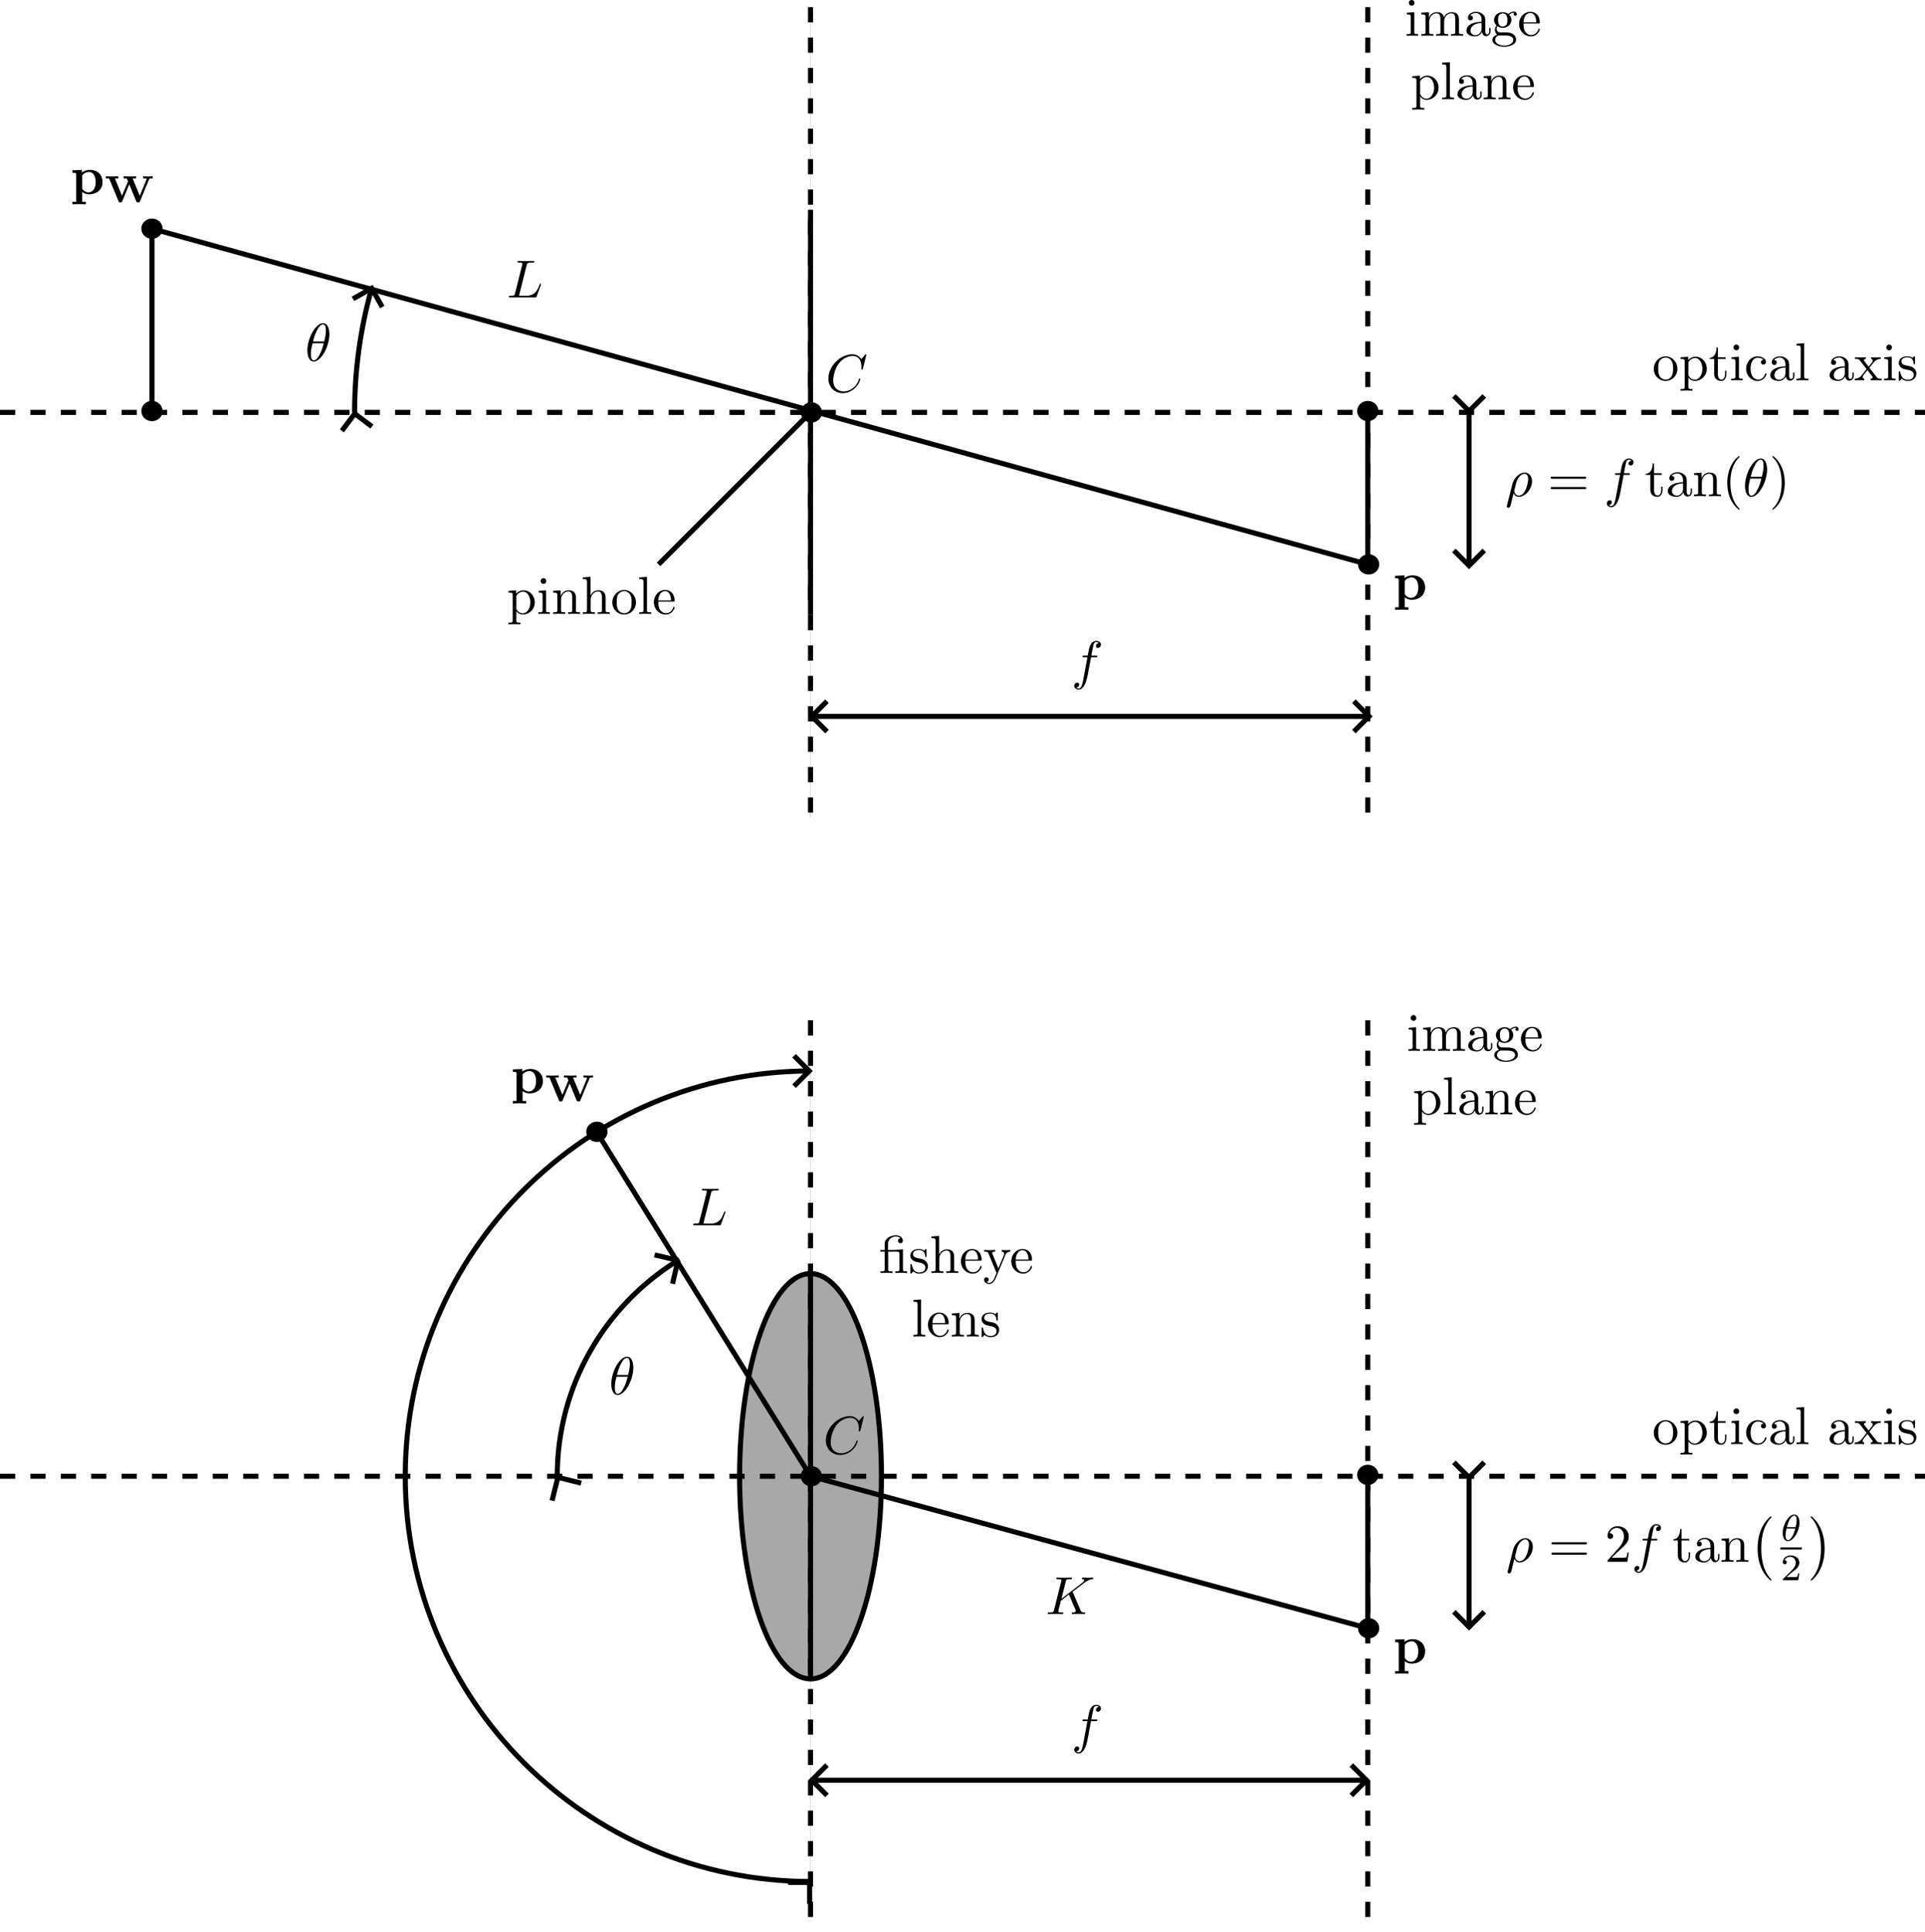 <svg xmlns="http://www.w3.org/2000/svg" xmlns:ns11="http://www.iki.fi/pav/software/textext/" width="718.11" height="720.77" viewBox="0 0 190 190.704"><defs><marker id="g" markerHeight="1" markerWidth="1" orient="auto-start-reverse" preserveAspectRatio="xMidYMid" refX=".5" refY="0" style="overflow:visible" viewBox="0 0 1 1"><path d="M3-3 0 0l3 3" style="fill:none;stroke:context-stroke;stroke-width:1;stroke-linecap:butt" transform="rotate(180 .125 0)"/></marker><marker id="f" markerHeight="1" markerWidth="1" orient="auto-start-reverse" preserveAspectRatio="xMidYMid" refX=".5" refY="0" style="overflow:visible" viewBox="0 0 1 1"><path d="M3-3 0 0l3 3" style="fill:none;stroke:context-stroke;stroke-width:1;stroke-linecap:butt" transform="rotate(180 .125 0)"/></marker><marker id="c" markerHeight="1" markerWidth="1" orient="auto-start-reverse" preserveAspectRatio="xMidYMid" refX=".5" refY="0" style="overflow:visible" viewBox="0 0 1 1"><path d="M3-3 0 0l3 3" style="fill:none;stroke:context-stroke;stroke-width:1;stroke-linecap:butt" transform="rotate(180 .125 0)"/></marker><marker id="h" markerHeight="1" markerWidth="1" orient="auto-start-reverse" preserveAspectRatio="xMidYMid" refX="0" refY="0" style="overflow:visible" viewBox="0 0 1 1"><path d="M3-3 0 0l3 3" style="fill:none;stroke:context-stroke;stroke-width:1;stroke-linecap:butt" transform="rotate(180 .125 0)"/></marker><marker id="b" markerHeight="1" markerWidth="1" orient="auto-start-reverse" preserveAspectRatio="xMidYMid" refX=".5" refY="0" style="overflow:visible" viewBox="0 0 1 1"><path d="M3-3 0 0l3 3" style="fill:none;stroke:context-stroke;stroke-width:1;stroke-linecap:butt" transform="rotate(180 .125 0)"/></marker><marker id="a" markerHeight="1" markerWidth="1" orient="auto-start-reverse" preserveAspectRatio="xMidYMid" refX="0" refY="0" style="overflow:visible" viewBox="0 0 1 1"><path d="M3-3 0 0l3 3" style="fill:none;stroke:context-stroke;stroke-width:1;stroke-linecap:butt" transform="rotate(180 .125 0)"/></marker><marker id="d" markerHeight="1" markerWidth="1" orient="auto-start-reverse" preserveAspectRatio="xMidYMid" refX="0" refY="0" style="overflow:visible" viewBox="0 0 1 1"><path d="M3-3 0 0l3 3" style="fill:none;stroke:context-stroke;stroke-width:1;stroke-linecap:butt" transform="rotate(180 .125 0)"/></marker><marker id="e" markerHeight="1" markerWidth="1" orient="auto-start-reverse" preserveAspectRatio="xMidYMid" refX="0" refY="0" style="overflow:visible" viewBox="0 0 1 1"><path d="M3-3 0 0l3 3" style="fill:none;stroke:context-stroke;stroke-width:1;stroke-linecap:butt" transform="rotate(180 .125 0)"/></marker></defs><path d="M72 97c14 13 28 26 39.167 28.333 11.166 2.333 19.5-6 26.333-5.333s12.167 10.333 17.5 20" style="fill:none;stroke-width:1;stroke-dasharray:none" transform="translate(-30 -29.296)"/><ellipse cx="80.084" cy="145.704" rx=".916" ry=".865" style="fill:#000;stroke:#000;stroke-width:.271;stroke-dasharray:none;stroke-dashoffset:0;stroke-opacity:1"/><ellipse cx="15" cy="22.569" rx=".916" ry=".865" style="fill:#000;stroke:#000;stroke-width:.271;stroke-dasharray:none;stroke-dashoffset:0;stroke-opacity:1"/><ellipse cx="135" cy="145.569" rx=".916" ry=".865" style="fill:#000;stroke:#000;stroke-width:.271;stroke-dasharray:none;stroke-dashoffset:0;stroke-opacity:1"/><ellipse cx="135.084" cy="160.704" rx=".916" ry=".865" style="fill:#000;stroke:#000;stroke-width:.271;stroke-dasharray:none;stroke-dashoffset:0;stroke-opacity:1"/><ellipse cx="58.916" cy="111.704" rx=".916" ry=".865" style="fill:#000;stroke:#000;stroke-width:.271;stroke-dasharray:none;stroke-dashoffset:0;stroke-opacity:1"/><path d="M135 145.704v15" style="fill:#000;stroke:#000;stroke-width:.5;stroke-dasharray:none;stroke-dashoffset:0;stroke-opacity:1"/><path d="M80 105.704v80" style="fill:none;stroke:#000;stroke-width:.01"/><path d="M80 125.704v40" style="fill:#000;stroke:#000;stroke-width:.5;stroke-dasharray:none;stroke-dashoffset:0"/><path ns11:alignment="middle center" ns11:inkscapeversion="1.4" ns11:jacobian_sqrt=".529" ns11:pdfconverter="inkscape" ns11:preamble="/Users/laci/Library/Application Support/org.inkscape.Inkscape/config/inkscape/extensions/textext/default_packages.tex" ns11:scale="1.5" ns11:texconverter="pdflatex" ns11:text="$\\theta$" ns11:version="1.11.0" d="M62.513 134.984c0-.347-.091-1.083-.629-1.083-.736 0-1.546 1.488-1.546 2.696 0 .496.149 1.083.628 1.083.745 0 1.547-1.513 1.547-2.696m-1.62.72c.09-.331.198-.753.412-1.133.141-.256.331-.554.571-.554.256 0 .29.339.29.637 0 .264-.042.529-.166 1.05zm1.057.173c-.057.24-.165.687-.372 1.067-.182.364-.38.62-.612.62-.173 0-.28-.157-.28-.645 0-.223.032-.53.165-1.042zm0 0"/><path d="M145 145.704v15" style="fill:none;stroke:#000;stroke-width:.5;stroke-dasharray:none;marker-start:url(#a);marker-end:url(#b)"/><path d="M80 175.704h55" style="fill:none;stroke:#000;stroke-width:.5;stroke-dasharray:none;marker-start:url(#c);marker-end:url(#b)"/><path ns11:alignment="middle center" ns11:inkscapeversion="1.4" ns11:jacobian_sqrt=".529" ns11:pdfconverter="inkscape" ns11:preamble="/Users/laci/Library/Application Support/org.inkscape.Inkscape/config/inkscape/extensions/textext/default_packages.tex" ns11:scale="1.5" ns11:texconverter="pdflatex" ns11:text="$f$" ns11:version="1.11.0" d="M107.686 169.869h.455c.108 0 .157 0 .157-.107 0-.058-.05-.058-.14-.058h-.439l.108-.604c.025-.107.1-.48.132-.546.041-.099.132-.182.248-.182.017 0 .157 0 .257.1a.295.295 0 0 0-.29.28c0 .125.1.191.199.191.14 0 .289-.124.289-.322 0-.24-.24-.364-.455-.364-.182 0-.512.099-.67.62-.033.107-.05.165-.173.827H107c-.107 0-.165 0-.165.099 0 .066.05.066.148.066h.348l-.389 2.084c-.1.512-.19.992-.463.992-.025 0-.149 0-.256-.1.248-.016.297-.206.297-.28 0-.125-.099-.19-.198-.19-.14 0-.29.123-.29.322 0 .231.232.364.447.364.29 0 .504-.315.595-.513.174-.33.29-.967.298-1.009zm0 0"/><g ns11:alignment="middle center" ns11:inkscapeversion="1.4" ns11:jacobian_sqrt=".529" ns11:pdfconverter="inkscape" ns11:preamble="/Users/laci/Library/Application Support/org.inkscape.Inkscape/config/inkscape/extensions/textext/default_packages.tex" ns11:scale="1.5" ns11:texconverter="pdflatex" ns11:text="$\\text{\\shortstack{image\\\\plane}}$" ns11:version="1.11.0"><path d="m139.774 101.389-.736.057v.166c.339 0 .388.033.388.29v1.421c0 .232-.057.232-.413.232v.165c.165-.008.455-.016.579-.016.19 0 .372.008.554.016v-.165c-.356 0-.372-.025-.372-.232zm.016-.918a.27.27 0 0 0-.273-.281.284.284 0 0 0-.28.28c0 .141.115.282.28.282a.27.27 0 0 0 .273-.281M140.883 101.91v1.413c0 .232-.058.232-.414.232v.165c.19-.008.455-.016.604-.016.132 0 .405.008.587.016v-.165c-.355 0-.413 0-.413-.232v-.975c0-.546.38-.844.71-.844.34 0 .398.281.398.587v1.232c0 .232-.058.232-.414.232v.165c.182-.008.455-.016.596-.016.132 0 .413.008.587.016v-.165c-.348 0-.406 0-.406-.232v-.975c0-.546.373-.844.712-.844.33 0 .388.281.388.587v1.232c0 .232-.058.232-.413.232v.165c.182-.008.454-.016.595-.016s.413.008.595.016v-.165c-.273 0-.405 0-.413-.157v-1.009c0-.455 0-.612-.165-.802-.075-.09-.248-.198-.554-.198a.82.82 0 0 0-.761.52c-.075-.463-.463-.52-.703-.52-.389 0-.637.223-.785.554v-.554l-.745.057v.166c.373 0 .414.033.414.297M146.45 103.323c.024.207.165.43.413.43.116 0 .438-.074.438-.504v-.298h-.132v.298c0 .306-.132.339-.19.339-.174 0-.199-.24-.199-.265v-1.05c0-.223 0-.43-.19-.628a1 1 0 0 0-.72-.29c-.437 0-.801.249-.801.596 0 .157.107.248.248.248a.23.23 0 0 0 .24-.24c0-.066-.025-.24-.273-.24.149-.19.405-.248.57-.248.265 0 .563.207.563.678v.19c-.273.017-.637.034-.968.19-.397.183-.529.455-.529.687 0 .43.513.562.843.562a.73.73 0 0 0 .687-.455m-.033-.868v.53c0 .495-.38.677-.62.677-.257 0-.472-.182-.472-.446 0-.29.223-.728 1.092-.76M148.507 102.81c-.463 0-.463-.528-.463-.644 0-.14.008-.314.083-.447a.47.47 0 0 1 .38-.206c.455 0 .455.52.455.645 0 .14 0 .314-.083.446a.47.47 0 0 1-.372.207m-.612.207c0-.016 0-.14.083-.248.207.15.43.166.53.166.487 0 .85-.364.85-.77a.7.7 0 0 0-.214-.512.68.68 0 0 1 .471-.207.14.14 0 0 1 .058.009c-.058.016-.091.074-.091.14 0 .091.074.15.157.15.05 0 .149-.034.149-.158 0-.09-.058-.256-.265-.256a.82.82 0 0 0-.562.248.87.87 0 0 0-.554-.19c-.496 0-.86.363-.86.769 0 .231.116.43.248.545a.72.72 0 0 0-.165.438c0 .166.074.364.24.472-.323.082-.488.314-.488.52 0 .381.52.67 1.166.67.62 0 1.166-.264 1.166-.678a.67.67 0 0 0-.34-.603c-.28-.14-.587-.14-.909-.14-.132 0-.356 0-.397-.009-.165-.025-.273-.182-.273-.356m.761 1.67c-.537 0-.901-.272-.901-.553 0-.24.198-.439.43-.447h.314c.455 0 1.042 0 1.042.447 0 .289-.372.554-.885.554M150.556 102.389c.033-.785.48-.918.661-.918.538 0 .596.711.596.918zm0 .116h1.472c.115 0 .132 0 .132-.116 0-.52-.29-1.033-.943-1.033-.612 0-1.1.545-1.1 1.207 0 .702.555 1.215 1.158 1.215.645 0 .885-.587.885-.686 0-.05-.041-.066-.075-.066-.04 0-.057.033-.066.074-.182.546-.661.546-.71.546-.265 0-.472-.157-.596-.356-.157-.248-.157-.595-.157-.785M140.335 108.003v-.347l-.761.058v.165c.372 0 .413.033.413.265v2.464c0 .24-.057.24-.413.24v.165c.182-.008.455-.017.587-.017.149 0 .413.009.595.017v-.165c-.347 0-.405 0-.405-.24v-.935c.025.091.248.373.645.373a1.19 1.19 0 0 0 1.174-1.2c0-.67-.504-1.19-1.1-1.19a.93.93 0 0 0-.735.347m.016 1.381v-1.174a.77.77 0 0 1 .678-.422c.389 0 .703.463.703 1.059 0 .636-.364 1.083-.752 1.083-.215 0-.414-.108-.554-.323-.075-.107-.075-.115-.075-.223M143.288 106.325l-.76.058v.165c.372 0 .413.033.413.298v2.745c0 .231-.058.231-.413.231v.166c.173-.009.454-.017.587-.017s.388.008.587.017v-.166c-.356 0-.414 0-.414-.231zM145.572 109.59c.025.208.165.43.413.43.116 0 .438-.074.438-.504v-.297h-.132v.297c0 .306-.132.34-.19.34-.174 0-.199-.24-.199-.265v-1.05c0-.223 0-.43-.19-.629a1 1 0 0 0-.72-.289c-.437 0-.801.248-.801.595 0 .157.107.248.248.248a.23.23 0 0 0 .24-.24c0-.066-.025-.24-.273-.24.149-.19.405-.247.57-.247.265 0 .563.206.563.678v.19c-.273.016-.637.033-.968.19-.397.182-.529.455-.529.686 0 .43.513.563.843.563a.73.73 0 0 0 .687-.455m-.033-.867v.529c0 .496-.38.678-.62.678-.257 0-.472-.182-.472-.447 0-.29.223-.727 1.092-.76M147.033 108.177v1.414c0 .231-.057.231-.413.231v.166c.19-.009.455-.017.604-.017.132 0 .405.008.587.017v-.166c-.356 0-.414 0-.414-.231v-.976c0-.546.38-.843.711-.843.34 0 .397.28.397.587v1.232c0 .231-.058.231-.413.231v.166c.182-.009.454-.017.595-.017.132 0 .413.008.587.017v-.166c-.273 0-.405 0-.405-.157v-1.008c0-.455 0-.612-.165-.803-.075-.09-.248-.198-.554-.198-.389 0-.637.223-.786.554v-.554l-.744.058v.165c.372 0 .413.033.413.298M149.97 108.657c.034-.786.48-.918.662-.918.538 0 .595.71.595.918zm0 .115h1.472c.116 0 .133 0 .133-.115 0-.521-.29-1.034-.943-1.034-.612 0-1.1.546-1.1 1.207 0 .703.554 1.216 1.158 1.216.645 0 .885-.587.885-.687 0-.05-.042-.066-.075-.066-.041 0-.058.033-.066.075-.182.545-.661.545-.711.545-.265 0-.471-.157-.595-.355-.157-.248-.157-.596-.157-.786m0 0"/></g><ellipse cx="80.084" cy="40.704" rx=".916" ry=".865" style="fill:#000;stroke:#000;stroke-width:.271;stroke-dasharray:none;stroke-dashoffset:0;stroke-opacity:1"/><ellipse cx="15" cy="40.569" rx=".916" ry=".865" style="fill:#000;stroke:#000;stroke-width:.271;stroke-dasharray:none;stroke-dashoffset:0;stroke-opacity:1"/><ellipse cx="135" cy="40.569" rx=".916" ry=".865" style="fill:#000;stroke:#000;stroke-width:.271;stroke-dasharray:none;stroke-dashoffset:0;stroke-opacity:1"/><ellipse cx="135.084" cy="55.704" rx=".916" ry=".865" style="fill:#000;stroke:#000;stroke-width:.271;stroke-dasharray:none;stroke-dashoffset:0;stroke-opacity:1"/><path d="M135 40.704v15" style="fill:#000;stroke:#000;stroke-width:.5;stroke-dasharray:none;stroke-dashoffset:0;stroke-opacity:1"/><path d="M80 .704v80" style="fill:none;stroke:#000;stroke-width:.01"/><path d="M80 20.704v40" style="fill:#000;stroke:#000;stroke-width:.5;stroke-dasharray:none;stroke-dashoffset:0"/><path d="M35 40.704c0-4.203.576-8.271 1.654-12.13" style="fill:none;stroke:#000;stroke-width:.5;stroke-dasharray:none;marker-start:url(#c);marker-end:url(#d)"/><path ns11:alignment="middle center" ns11:inkscapeversion="1.4" ns11:jacobian_sqrt=".529" ns11:pdfconverter="inkscape" ns11:preamble="/Users/laci/Library/Application Support/org.inkscape.Inkscape/config/inkscape/extensions/textext/default_packages.tex" ns11:scale="1.5" ns11:texconverter="pdflatex" ns11:text="$\\theta$" ns11:version="1.11.0" d="M32.513 32.984c0-.347-.091-1.083-.629-1.083-.736 0-1.546 1.489-1.546 2.696 0 .496.149 1.083.628 1.083.745 0 1.547-1.513 1.547-2.696m-1.62.72c.09-.331.197-.753.412-1.133.141-.256.331-.554.571-.554.256 0 .29.339.29.637 0 .264-.042.529-.166 1.05zm1.057.173c-.057.24-.165.687-.372 1.067-.182.364-.38.62-.612.62-.173 0-.28-.157-.28-.645 0-.223.032-.529.165-1.042zm0 0"/><path d="M145 40.704v15" style="fill:none;stroke:#000;stroke-width:.5;stroke-dasharray:none;marker-start:url(#c);marker-end:url(#e)"/><path d="M80 70.704h55" style="fill:none;stroke:#000;stroke-width:.5;stroke-dasharray:none;marker-start:url(#c);marker-end:url(#e)"/><path ns11:alignment="middle center" ns11:inkscapeversion="1.4" ns11:jacobian_sqrt=".529" ns11:pdfconverter="inkscape" ns11:preamble="/Users/laci/Library/Application Support/org.inkscape.Inkscape/config/inkscape/extensions/textext/default_packages.tex" ns11:scale="1.5" ns11:texconverter="pdflatex" ns11:text="$f$" ns11:version="1.11.0" d="M107.686 64.87h.455c.108 0 .157 0 .157-.108 0-.058-.05-.058-.14-.058h-.439l.108-.604c.025-.107.1-.48.132-.546.041-.099.132-.181.248-.181.017 0 .157 0 .256.099a.295.295 0 0 0-.289.28c0 .125.1.191.199.191.14 0 .289-.124.289-.322 0-.24-.24-.364-.455-.364-.182 0-.512.099-.67.62-.033.107-.05.165-.173.827H107c-.107 0-.165 0-.165.099 0 .066.05.066.148.066h.348l-.389 2.084c-.1.512-.19.992-.463.992-.025 0-.149 0-.256-.1.248-.016.297-.206.297-.28 0-.125-.099-.19-.198-.19-.14 0-.29.123-.29.322 0 .231.232.364.447.364.29 0 .504-.315.595-.513.174-.33.29-.967.298-1.009zm0 0"/><path d="m65 55.704 15-15" style="fill:none;stroke:#000;stroke-width:.5;stroke-dasharray:none"/><g ns11:alignment="middle center" ns11:inkscapeversion="1.4" ns11:jacobian_sqrt=".529" ns11:pdfconverter="inkscape" ns11:preamble="/Users/laci/Library/Application Support/org.inkscape.Inkscape/config/inkscape/extensions/textext/default_packages.tex" ns11:scale="1.5" ns11:texconverter="pdflatex" ns11:text="$\\text{pinhole}$" ns11:version="1.11.0"><path d="M50.947 58.613v-.348l-.76.058v.166c.371 0 .413.033.413.264v2.464c0 .24-.058.24-.414.24v.165c.182-.008.455-.016.587-.016.15 0 .414.008.596.016v-.165c-.348 0-.406 0-.406-.24v-.934c.025.09.248.372.645.372a1.19 1.19 0 0 0 1.174-1.199c0-.67-.504-1.19-1.1-1.19a.93.93 0 0 0-.735.347m.016 1.38V58.82a.77.77 0 0 1 .678-.421c.389 0 .703.463.703 1.058 0 .637-.364 1.083-.752 1.083-.215 0-.414-.107-.554-.322-.075-.108-.075-.116-.075-.223M53.9 58.265l-.735.058v.166c.339 0 .388.033.388.29V60.2c0 .232-.057.232-.413.232v.165c.165-.008.455-.016.579-.016q.283.002.554.016v-.165c-.356 0-.372-.025-.372-.232zm.017-.917a.27.27 0 0 0-.273-.281.284.284 0 0 0-.28.28c0 .141.115.282.28.282a.27.27 0 0 0 .273-.281M55.01 58.786V60.2c0 .232-.058.232-.414.232v.165c.19-.008.455-.016.604-.016.132 0 .405.008.587.016v-.165c-.355 0-.413 0-.413-.232v-.975c0-.546.38-.844.71-.844.34 0 .398.281.398.587V60.2c0 .232-.058.232-.414.232v.165c.182-.008.455-.016.595-.016.133 0 .414.008.588.016v-.165c-.273 0-.406 0-.406-.157v-1.01c0-.454 0-.61-.165-.801-.074-.091-.248-.199-.554-.199-.389 0-.637.224-.785.554v-.554l-.745.058v.166c.373 0 .414.033.414.297M57.939 60.2c0 .232-.058.232-.414.232v.165c.19-.008.455-.016.604-.016.132 0 .405.008.587.016v-.165c-.356 0-.413 0-.413-.232v-.975c0-.546.38-.844.71-.844.34 0 .398.281.398.587V60.2c0 .232-.058.232-.414.232v.165c.182-.008.455-.016.595-.016.133 0 .414.008.587.016v-.165c-.272 0-.405 0-.405-.157v-1.01c0-.454 0-.61-.165-.801-.074-.091-.248-.199-.554-.199-.446 0-.678.315-.769.521v-1.852l-.76.058v.166c.371 0 .413.033.413.297zM62.77 59.464c0-.67-.521-1.232-1.158-1.232-.662 0-1.174.58-1.174 1.232 0 .687.545 1.191 1.166 1.191.636 0 1.165-.52 1.165-1.19m-1.158 1.059a.68.68 0 0 1-.604-.356c-.132-.231-.132-.554-.132-.744 0-.207 0-.488.124-.72a.71.71 0 0 1 .604-.355.69.69 0 0 1 .595.347c.14.224.14.53.14.728 0 .19 0 .48-.115.711a.69.69 0 0 1-.612.389M63.86 56.934l-.761.058v.166c.372 0 .413.033.413.297V60.2c0 .232-.058.232-.413.232v.165c.174-.008.455-.016.587-.016s.389.008.587.016v-.165c-.356 0-.413 0-.413-.232zM64.977 59.266c.033-.786.48-.918.661-.918.537 0 .595.711.595.918zm0 .116h1.471c.116 0 .133 0 .133-.116 0-.521-.29-1.034-.943-1.034-.612 0-1.1.546-1.1 1.208 0 .702.554 1.215 1.158 1.215.645 0 .885-.587.885-.686 0-.05-.042-.066-.075-.066-.041 0-.058.033-.066.074-.182.546-.661.546-.711.546-.265 0-.471-.157-.595-.356-.157-.248-.157-.595-.157-.785m0 0"/></g><g ns11:alignment="middle center" ns11:inkscapeversion="1.4" ns11:jacobian_sqrt=".529" ns11:pdfconverter="inkscape" ns11:preamble="/Users/laci/Library/Application Support/org.inkscape.Inkscape/config/inkscape/extensions/textext/default_packages.tex" ns11:scale="1.5" ns11:texconverter="pdflatex" ns11:text="$\\text{\\shortstack{image\\\\plane}}$" ns11:version="1.11.0"><path d="m139.592 1.199-.736.058v.165c.339 0 .389.033.389.29v1.422c0 .231-.058.231-.414.231v.166c.165-.009.455-.017.579-.017q.283.002.554.017v-.166c-.356 0-.372-.025-.372-.231zm.016-.918a.27.27 0 0 0-.273-.281.284.284 0 0 0-.28.281c0 .14.115.281.28.281a.27.27 0 0 0 .273-.28M140.701 1.72v1.414c0 .231-.058.231-.413.231v.166c.19-.009.454-.017.603-.017.132 0 .405.008.587.017v-.166c-.355 0-.413 0-.413-.231v-.976c0-.546.38-.843.71-.843.34 0 .398.28.398.587v1.232c0 .231-.058.231-.414.231v.166c.182-.009.455-.017.596-.017.132 0 .413.008.587.017v-.166c-.348 0-.405 0-.405-.231v-.976c0-.546.372-.843.71-.843.331 0 .39.28.39.587v1.232c0 .231-.059.231-.414.231v.166c.182-.009.455-.017.595-.017s.414.008.595.017v-.166c-.272 0-.405 0-.413-.157V2.2c0-.454 0-.611-.165-.802-.075-.09-.248-.198-.554-.198a.82.82 0 0 0-.761.52c-.074-.462-.463-.52-.703-.52-.388 0-.636.223-.785.554v-.554l-.744.058v.165c.372 0 .413.033.413.298M146.268 3.134c.024.206.165.43.413.43.116 0 .438-.075.438-.505v-.297h-.132v.297c0 .306-.132.34-.19.34-.174 0-.199-.24-.199-.265v-1.05c0-.224 0-.43-.19-.629a1 1 0 0 0-.72-.29c-.437 0-.801.249-.801.596 0 .157.107.248.248.248a.23.23 0 0 0 .24-.24c0-.066-.025-.24-.273-.24.149-.19.405-.247.57-.247.265 0 .563.206.563.678v.19c-.273.016-.637.033-.968.19-.397.182-.529.455-.529.686 0 .43.513.562.843.562a.73.73 0 0 0 .687-.454m-.033-.869v.53c0 .496-.38.678-.62.678-.257 0-.472-.182-.472-.447 0-.29.223-.727 1.092-.76M148.325 2.621c-.463 0-.463-.53-.463-.645 0-.14.008-.314.083-.446a.47.47 0 0 1 .38-.207c.455 0 .455.52.455.645 0 .14 0 .314-.083.446a.47.47 0 0 1-.372.207m-.612.207c0-.017 0-.14.083-.248.207.149.43.165.53.165.487 0 .85-.364.85-.769a.7.7 0 0 0-.214-.513.68.68 0 0 1 .471-.206.14.14 0 0 1 .058.008c-.058.017-.09.074-.09.14 0 .092.074.15.156.15.05 0 .149-.034.149-.158 0-.09-.058-.256-.265-.256a.82.82 0 0 0-.562.248.87.87 0 0 0-.554-.19c-.496 0-.86.364-.86.769 0 .231.116.43.248.546a.72.72 0 0 0-.165.438c0 .165.074.364.24.471-.323.083-.488.314-.488.52 0 .381.52.67 1.166.67.62 0 1.166-.264 1.166-.677a.67.67 0 0 0-.34-.604c-.28-.14-.586-.14-.909-.14-.132 0-.355 0-.397-.009-.165-.025-.273-.182-.273-.355m.761 1.67c-.537 0-.901-.273-.901-.554 0-.24.198-.438.43-.447h.314c.455 0 1.042 0 1.042.447 0 .29-.372.554-.885.554M150.374 2.2c.033-.786.48-.918.661-.918.538 0 .596.71.596.917zm0 .115h1.472c.115 0 .132 0 .132-.116 0-.52-.29-1.033-.943-1.033-.611 0-1.1.546-1.1 1.207 0 .703.555 1.215 1.158 1.215.645 0 .885-.587.885-.686 0-.05-.041-.066-.074-.066-.042 0-.058.033-.067.074-.181.546-.661.546-.71.546-.265 0-.472-.157-.596-.355-.157-.248-.157-.596-.157-.786M140.153 7.814v-.348l-.76.058v.166c.371 0 .413.033.413.264v2.464c0 .24-.058.24-.414.24v.165c.182-.008.455-.016.587-.016.149 0 .414.008.595.016v-.165c-.347 0-.405 0-.405-.24v-.934c.025.09.248.372.645.372a1.19 1.19 0 0 0 1.174-1.199c0-.67-.504-1.19-1.1-1.19a.93.93 0 0 0-.735.347m.016 1.38V8.02a.77.77 0 0 1 .678-.421c.389 0 .703.463.703 1.058 0 .637-.364 1.083-.752 1.083-.215 0-.414-.107-.554-.322-.075-.108-.075-.116-.075-.224M143.107 6.135l-.761.058v.165c.372 0 .413.033.413.298v2.745c0 .232-.058.232-.413.232v.165c.173-.008.455-.017.587-.017s.388.009.587.017v-.165c-.356 0-.413 0-.413-.232zM145.39 9.401c.025.207.165.43.413.43.116 0 .438-.074.438-.504v-.298h-.132v.298c0 .306-.132.339-.19.339-.174 0-.198-.24-.198-.265v-1.05c0-.223 0-.43-.19-.628a1 1 0 0 0-.72-.29c-.438 0-.802.248-.802.596 0 .157.107.248.248.248a.23.23 0 0 0 .24-.24c0-.066-.025-.24-.273-.24.149-.19.405-.248.57-.248.265 0 .563.207.563.678v.19c-.273.017-.637.033-.968.19-.397.182-.529.455-.529.687 0 .43.513.562.844.562a.73.73 0 0 0 .686-.455m-.033-.868v.53c0 .495-.38.677-.62.677-.257 0-.472-.182-.472-.446 0-.29.224-.728 1.092-.761M146.851 7.987v1.414c0 .232-.057.232-.413.232v.165c.19-.008.455-.017.604-.017.132 0 .405.009.587.017v-.165c-.356 0-.414 0-.414-.232v-.976c0-.545.38-.843.711-.843.34 0 .397.281.397.587v1.232c0 .232-.058.232-.413.232v.165c.182-.008.455-.017.595-.017.132 0 .414.009.587.017v-.165c-.273 0-.405 0-.405-.157v-1.01c0-.454 0-.611-.165-.801-.075-.091-.248-.199-.554-.199-.389 0-.637.224-.786.554v-.554l-.744.058v.166c.372 0 .413.033.413.297M149.789 8.467c.033-.786.48-.918.661-.918.538 0 .595.711.595.918zm0 .116h1.471c.116 0 .133 0 .133-.116 0-.521-.29-1.034-.943-1.034-.612 0-1.1.546-1.1 1.207 0 .703.554 1.216 1.158 1.216.645 0 .885-.587.885-.686 0-.05-.042-.067-.075-.067-.041 0-.058.034-.066.075-.182.546-.661.546-.71.546-.265 0-.472-.158-.596-.356-.157-.248-.157-.595-.157-.785m0 0"/></g><path d="m80 145.704 55 15" style="fill:none;stroke:#000;stroke-width:.5;stroke-dasharray:none"/><ellipse cx="80" cy="145.704" rx="7" ry="20" style="fill:#000;fill-opacity:.34;stroke:#000;stroke-width:.5;stroke-dasharray:none"/><path d="M80 100.704v90M135 100.704v90" style="fill:none;stroke:#000;stroke-width:.5;stroke-dasharray:1.5,1.5;stroke-dashoffset:0"/><path d="M80 185.704c-22.091 0-40-17.909-40-40s17.909-40 40-40" style="fill:none;stroke:#000;stroke-width:.5;stroke-dasharray:none;marker-start:url(#f);marker-end:url(#g)"/><path d="m80 145.704-21.105-33.986" style="fill:none;stroke:#000;stroke-width:.5;stroke-dasharray:none;stroke-dashoffset:0"/><path d="M55 145.704c0-8.966 4.72-16.829 11.81-21.241" style="fill:none;fill-opacity:.34;stroke:#000;stroke-width:.5;stroke-linecap:square;stroke-linejoin:bevel;stroke-dasharray:none;marker-start:url(#c);marker-end:url(#h);paint-order:stroke fill markers"/><path d="m15 22.569 120 33.135" style="fill:none;stroke:#000;stroke-width:.5;stroke-linejoin:bevel"/><g ns11:alignment="middle center" ns11:inkscapeversion="1.4" ns11:jacobian_sqrt=".529" ns11:pdfconverter="inkscape" ns11:preamble="/Users/laci/Library/Application Support/org.inkscape.Inkscape/config/inkscape/extensions/textext/default_packages.tex" ns11:scale="1.5" ns11:texconverter="pdflatex" ns11:text="$\\text{\\shortstack{fisheye\\\\lens}}$" ns11:version="1.11.0"><path d="M88.5 123.537c.24 0 .274.067.274.282v1.43c0 .231-.058.231-.406.231v.166c.174-.008.447-.017.58-.017s.396.009.586.017v-.166c-.355 0-.413 0-.413-.231v-1.943l-.662.05-.09.008c-.017.008-.025.008-.1.008h-.62v-.595c0-.521.455-.736.777-.736.157 0 .348.058.455.173-.215.017-.248.158-.248.249 0 .173.14.24.24.24.124 0 .24-.083.24-.24 0-.315-.29-.538-.678-.538-.488 0-1.117.273-1.117.843v.604h-.421v.165h.421v1.712c0 .231-.057.231-.413.231v.166c.174-.008.455-.017.587-.017s.389.009.587.017v-.166c-.355 0-.413 0-.413-.231v-1.712zM90.785 124.62c.116.025.545.108.545.488 0 .265-.181.48-.595.48-.446 0-.637-.298-.736-.752-.016-.067-.016-.083-.074-.083-.066 0-.066.033-.066.124v.703c0 .09 0 .124.058.124.024 0 .033-.009.132-.108.008-.008.008-.016.107-.116a.8.8 0 0 0 .58.224c.603 0 .85-.356.85-.736a.66.66 0 0 0-.222-.496c-.174-.174-.38-.215-.604-.257-.298-.057-.645-.124-.645-.43 0-.19.132-.405.587-.405.579 0 .612.48.62.637 0 .05.05.05.058.05.074 0 .074-.025.074-.124v-.538c0-.083 0-.124-.057-.124-.025 0-.042 0-.108.066-.016.017-.066.066-.09.083-.2-.149-.414-.149-.497-.149-.645 0-.843.356-.843.653 0 .182.082.331.223.447.174.132.322.165.703.24M92.343 125.249c0 .231-.058.231-.413.231v.166c.19-.008.454-.017.603-.017.132 0 .405.009.587.017v-.166c-.355 0-.413 0-.413-.231v-.976c0-.545.38-.843.71-.843.34 0 .398.281.398.587v1.232c0 .231-.058.231-.414.231v.166c.182-.008.455-.017.596-.017.132 0 .413.009.587.017v-.166c-.273 0-.405 0-.405-.157v-1.008c0-.455 0-.612-.166-.802-.074-.091-.248-.199-.554-.199-.446 0-.678.314-.769.521v-1.852l-.76.058v.165c.372 0 .413.033.413.298zM95.28 124.315c.034-.786.48-.918.662-.918.538 0 .595.71.595.918zm0 .115h1.472c.116 0 .133 0 .133-.115 0-.521-.29-1.034-.943-1.034-.612 0-1.1.546-1.1 1.207 0 .703.554 1.216 1.158 1.216.645 0 .885-.587.885-.687 0-.05-.042-.066-.075-.066-.041 0-.058.033-.066.075-.182.545-.661.545-.71.545-.265 0-.472-.157-.596-.355-.157-.248-.157-.595-.157-.786M99.227 123.876c.133-.339.405-.339.488-.339v-.165a6 6 0 0 1-.397.017c-.09 0-.339-.009-.454-.017v.165c.165 0 .248.091.248.224 0 .058-.009.066-.033.132l-.538 1.29-.579-1.414c-.024-.058-.033-.075-.033-.1 0-.132.19-.132.298-.132v-.165c-.14.008-.488.017-.579.017-.14 0-.355-.009-.513-.017v.165c.257 0 .356 0 .43.182l.794 1.927a4 4 0 0 0-.132.314c-.116.29-.265.653-.604.653-.024 0-.149 0-.248-.099.166-.017.207-.132.207-.223 0-.133-.1-.215-.223-.215-.108 0-.224.066-.224.223 0 .24.224.43.488.43.331 0 .546-.306.67-.604zM100.258 124.315c.033-.786.48-.918.661-.918.538 0 .596.71.596.918zm0 .115h1.472c.116 0 .132 0 .132-.115 0-.521-.29-1.034-.943-1.034-.611 0-1.1.546-1.1 1.207 0 .703.555 1.216 1.158 1.216.645 0 .885-.587.885-.687 0-.05-.041-.066-.074-.066-.042 0-.058.033-.066.075-.182.545-.662.545-.712.545-.264 0-.47-.157-.595-.355-.157-.248-.157-.595-.157-.786M90.913 128.251l-.761.058v.165c.372 0 .413.033.413.298v2.745c0 .231-.058.231-.413.231v.166c.174-.008.455-.017.587-.017s.389.009.587.017v-.166c-.356 0-.413 0-.413-.231zM92.03 130.583c.033-.786.48-.918.661-.918.538 0 .596.71.596.918zm0 .115h1.472c.116 0 .132 0 .132-.115 0-.521-.29-1.034-.943-1.034-.611 0-1.1.546-1.1 1.207 0 .703.555 1.216 1.158 1.216.645 0 .885-.587.885-.687 0-.05-.041-.066-.074-.066-.042 0-.058.033-.067.075-.181.545-.661.545-.71.545-.265 0-.472-.157-.596-.355-.157-.248-.157-.595-.157-.786M94.364 130.103v1.414c0 .231-.058.231-.413.231v.166c.19-.008.455-.017.604-.017.132 0 .405.009.587.017v-.166c-.356 0-.414 0-.414-.231v-.976c0-.545.38-.843.711-.843.34 0 .397.281.397.587v1.232c0 .231-.058.231-.413.231v.166c.182-.008.454-.017.595-.017.132 0 .413.009.587.017v-.166c-.273 0-.405 0-.405-.157v-1.008c0-.455 0-.612-.165-.802-.075-.091-.248-.199-.554-.199-.389 0-.637.223-.786.554v-.554l-.744.058v.165c.372 0 .413.033.413.298M97.814 130.889c.116.024.546.107.546.487 0 .265-.182.48-.595.48-.447 0-.637-.298-.736-.753-.017-.066-.017-.082-.075-.082-.066 0-.066.033-.066.124v.703c0 .09 0 .124.058.124.025 0 .033-.009.132-.108.009-.008.009-.016.108-.116a.8.8 0 0 0 .579.224c.603 0 .851-.356.851-.736a.66.66 0 0 0-.223-.496c-.174-.174-.38-.215-.604-.257-.297-.057-.645-.124-.645-.43 0-.19.133-.405.588-.405.578 0 .611.48.62.637 0 .05.05.05.058.05.074 0 .074-.025.074-.124v-.538c0-.083 0-.124-.058-.124-.025 0-.041 0-.107.066-.017.017-.067.066-.091.083-.199-.149-.414-.149-.496-.149-.645 0-.844.356-.844.653 0 .182.083.331.223.447.174.132.323.165.703.24m0 0"/></g><path d="M15 22.704v18" style="fill:none;stroke:#000;stroke-width:.5;stroke-linejoin:bevel;stroke-dasharray:none"/><path d="M80 .704v80M135 .704v80M0 40.704h190M0 145.704h190" style="fill:none;stroke:#000;stroke-width:.5;stroke-linejoin:bevel;stroke-dasharray:1.5,1.5;stroke-dashoffset:0"/><g ns11:alignment="middle center" ns11:inkscapeversion="1.4" ns11:jacobian_sqrt=".529" ns11:pdfconverter="inkscape" ns11:preamble="/Users/laci/Library/Application Support/org.inkscape.Inkscape/config/inkscape/extensions/textext/default_packages.tex" ns11:scale="1.5" ns11:texconverter="pdflatex" ns11:text="$\\text{optical axis}$" ns11:version="1.11.0"><path d="M165.565 36.406c0-.67-.521-1.231-1.158-1.231-.661 0-1.174.578-1.174 1.231 0 .687.546 1.191 1.166 1.191.637 0 1.166-.52 1.166-1.19m-1.158 1.059a.68.68 0 0 1-.603-.356c-.133-.231-.133-.554-.133-.744 0-.207 0-.488.124-.72a.71.71 0 0 1 .604-.355.69.69 0 0 1 .595.348c.14.223.14.529.14.727 0 .19 0 .48-.115.711a.69.69 0 0 1-.612.389M166.63 35.555v-.347l-.761.057v.166c.372 0 .413.033.413.264v2.464c0 .24-.057.24-.413.24v.166c.182-.009.455-.017.587-.017.149 0 .413.008.595.017v-.166c-.347 0-.405 0-.405-.24v-.934c.025.091.248.372.645.372a1.19 1.19 0 0 0 1.174-1.199c0-.67-.504-1.19-1.1-1.19a.93.93 0 0 0-.735.347m.016 1.38v-1.173a.77.77 0 0 1 .678-.422c.389 0 .703.463.703 1.058 0 .637-.364 1.083-.752 1.083-.215 0-.414-.107-.554-.322-.075-.108-.075-.116-.075-.223M169.56 35.43h.76v-.165h-.76v-.967h-.133c0 .43-.157.992-.678 1.017v.116h.446v1.455c0 .645.496.711.687.711.372 0 .52-.372.52-.71v-.299h-.132v.29c0 .388-.157.587-.355.587-.356 0-.356-.48-.356-.57zM171.634 35.208l-.736.057v.166c.34 0 .389.033.389.29v1.421c0 .232-.058.232-.414.232v.165c.166-.008.455-.016.58-.016.19 0 .371.008.553.016v-.165c-.355 0-.372-.025-.372-.232zm.017-.918a.27.27 0 0 0-.273-.281.284.284 0 0 0-.281.28c0 .141.115.282.28.282a.27.27 0 0 0 .274-.281M172.785 36.39c0-.86.43-1.083.71-1.083.05 0 .38.008.563.198-.215.017-.248.174-.248.24 0 .14.099.24.24.24s.248-.083.248-.248c0-.356-.406-.562-.81-.562-.662 0-1.142.57-1.142 1.223 0 .678.521 1.2 1.133 1.2a.88.88 0 0 0 .876-.687c0-.05-.057-.05-.074-.05-.041 0-.058.017-.066.05-.149.488-.496.554-.686.554-.281 0-.744-.223-.744-1.075M176.26 37.142c.025.207.165.43.413.43.116 0 .439-.074.439-.504v-.298h-.133v.298c0 .306-.132.339-.19.339-.174 0-.198-.24-.198-.265v-1.05c0-.223 0-.43-.19-.628a1 1 0 0 0-.72-.29c-.438 0-.802.249-.802.596 0 .157.108.248.248.248a.23.23 0 0 0 .24-.24c0-.066-.025-.24-.273-.24.149-.19.405-.248.57-.248.265 0 .563.207.563.678v.19c-.273.017-.637.034-.968.19-.396.183-.529.455-.529.687 0 .43.513.562.844.562a.73.73 0 0 0 .686-.455m-.033-.868v.53c0 .495-.38.677-.62.677-.257 0-.472-.182-.472-.446 0-.29.224-.728 1.092-.76M178.077 33.876l-.76.058v.166c.372 0 .413.033.413.297v2.745c0 .232-.058.232-.414.232v.165c.174-.008.455-.016.587-.016.133 0 .39.008.588.016v-.165c-.356 0-.414 0-.414-.232zM182.116 37.142c.024.207.165.43.413.43.116 0 .438-.074.438-.504v-.298h-.132v.298c0 .306-.132.339-.19.339-.174 0-.199-.24-.199-.265v-1.05c0-.223 0-.43-.19-.628a1 1 0 0 0-.72-.29c-.437 0-.801.249-.801.596 0 .157.107.248.248.248a.23.23 0 0 0 .24-.24c0-.066-.025-.24-.273-.24.149-.19.405-.248.57-.248.265 0 .563.207.563.678v.19c-.273.017-.637.034-.968.19-.397.183-.529.455-.529.687 0 .43.513.562.843.562a.73.73 0 0 0 .687-.455m-.033-.868v.53c0 .495-.38.677-.62.677-.257 0-.472-.182-.472-.446 0-.29.223-.728 1.092-.76M184.512 36.299c.157-.198.356-.455.488-.595a.8.8 0 0 1 .628-.273v-.166a8 8 0 0 1-.438.017c-.157 0-.438-.008-.504-.017v.166c.116.008.157.074.157.165 0 .083-.058.149-.083.182l-.322.414-.414-.538c-.05-.05-.05-.058-.05-.09 0-.084.083-.133.183-.133v-.166c-.133.009-.48.017-.57.017-.108 0-.356-.008-.497-.017v.166c.372 0 .372 0 .62.322l.521.678-.496.629a.83.83 0 0 1-.67.314v.165c.133-.008.298-.016.438-.016.15 0 .373.008.497.016v-.165c-.116-.017-.15-.083-.15-.165 0-.116.15-.29.472-.67l.405.529c.041.058.108.14.108.174 0 .05-.05.132-.19.132v.165c.157-.008.454-.016.57-.016.14 0 .347.008.504.016v-.165c-.28 0-.38-.008-.496-.165zM186.716 35.208l-.736.057v.166c.339 0 .388.033.388.29v1.421c0 .232-.057.232-.413.232v.165c.165-.008.455-.016.579-.016.19 0 .372.008.554.016v-.165c-.356 0-.372-.025-.372-.232zm.016-.918a.27.27 0 0 0-.273-.281.284.284 0 0 0-.28.28c0 .141.115.282.28.282a.27.27 0 0 0 .273-.281M188.346 36.514c.116.025.546.107.546.488 0 .264-.182.48-.596.48-.446 0-.636-.298-.736-.753-.016-.066-.016-.083-.074-.083-.066 0-.066.033-.066.124v.703c0 .091 0 .124.058.124.025 0 .033-.008.132-.107.008-.009.008-.017.107-.116a.8.8 0 0 0 .58.223c.603 0 .85-.355.85-.736a.66.66 0 0 0-.222-.496c-.174-.173-.38-.215-.604-.256-.298-.058-.645-.124-.645-.43 0-.19.132-.405.587-.405.579 0 .612.48.62.636 0 .05.05.05.058.05.075 0 .075-.025.075-.124v-.537c0-.083 0-.124-.058-.124-.025 0-.042 0-.108.066-.016.016-.066.066-.09.082-.2-.148-.414-.148-.497-.148-.645 0-.843.355-.843.653 0 .182.083.33.223.446.174.132.323.166.703.24m0 0"/></g><g ns11:alignment="middle center" ns11:inkscapeversion="1.4" ns11:jacobian_sqrt=".529" ns11:pdfconverter="inkscape" ns11:preamble="/Users/laci/Library/Application Support/org.inkscape.Inkscape/config/inkscape/extensions/textext/default_packages.tex" ns11:scale="1.5" ns11:texconverter="pdflatex" ns11:text="$\\text{optical axis}$" ns11:version="1.11.0"><path d="M165.565 141.407c0-.67-.521-1.232-1.158-1.232-.661 0-1.174.578-1.174 1.232 0 .686.546 1.19 1.166 1.19.637 0 1.166-.52 1.166-1.19m-1.158 1.058a.68.68 0 0 1-.603-.356c-.133-.231-.133-.554-.133-.744 0-.207 0-.488.124-.72a.71.71 0 0 1 .604-.355.69.69 0 0 1 .595.348c.14.223.14.529.14.727 0 .19 0 .48-.115.711a.69.69 0 0 1-.612.389M166.63 140.555v-.347l-.761.057v.166c.372 0 .413.033.413.264v2.464c0 .24-.057.24-.413.24v.166c.182-.009.455-.017.587-.017.149 0 .413.008.595.017v-.166c-.347 0-.405 0-.405-.24v-.934c.025.091.248.372.645.372a1.19 1.19 0 0 0 1.174-1.199c0-.67-.504-1.19-1.1-1.19a.93.93 0 0 0-.735.347m.016 1.38v-1.173a.77.77 0 0 1 .678-.422c.389 0 .703.463.703 1.058 0 .637-.364 1.083-.752 1.083-.215 0-.414-.107-.554-.322-.075-.108-.075-.116-.075-.223M169.56 140.43h.76v-.165h-.76v-.967h-.133c0 .43-.157.992-.678 1.017v.116h.446v1.455c0 .645.496.711.687.711.372 0 .52-.372.52-.71v-.299h-.132v.29c0 .388-.157.587-.355.587-.356 0-.356-.48-.356-.57zM171.634 140.208l-.736.057v.166c.34 0 .389.033.389.29v1.421c0 .232-.058.232-.414.232v.165c.166-.008.455-.016.58-.016.19 0 .371.008.553.016v-.165c-.355 0-.372-.025-.372-.232zm.017-.918a.27.27 0 0 0-.273-.281.284.284 0 0 0-.281.28c0 .141.115.282.28.282a.27.27 0 0 0 .274-.281M172.785 141.39c0-.86.43-1.083.71-1.083.05 0 .38.008.563.198-.215.017-.248.174-.248.24 0 .14.099.24.24.24s.248-.083.248-.248c0-.356-.406-.562-.81-.562-.662 0-1.142.57-1.142 1.223 0 .678.521 1.2 1.133 1.2a.88.88 0 0 0 .876-.687c0-.05-.057-.05-.074-.05-.041 0-.058.017-.066.05-.149.488-.496.554-.686.554-.281 0-.744-.223-.744-1.075M176.26 142.142c.025.207.165.43.413.43.116 0 .439-.074.439-.504v-.298h-.133v.298c0 .306-.132.339-.19.339-.174 0-.198-.24-.198-.265v-1.05c0-.223 0-.43-.19-.628a1 1 0 0 0-.72-.29c-.438 0-.802.249-.802.596 0 .157.108.248.248.248a.23.23 0 0 0 .24-.24c0-.066-.025-.24-.273-.24.149-.19.405-.248.57-.248.265 0 .563.207.563.678v.19c-.273.017-.637.034-.968.19-.396.183-.529.455-.529.687 0 .43.513.562.844.562a.73.73 0 0 0 .686-.455m-.033-.868v.53c0 .495-.38.677-.62.677-.257 0-.472-.182-.472-.446 0-.29.224-.728 1.092-.76M178.077 138.876l-.76.058v.166c.372 0 .413.033.413.297v2.745c0 .232-.058.232-.414.232v.165c.174-.008.455-.016.587-.016.133 0 .39.008.588.016v-.165c-.356 0-.414 0-.414-.232zM182.116 142.142c.024.207.165.43.413.43.116 0 .438-.074.438-.504v-.298h-.132v.298c0 .306-.132.339-.19.339-.174 0-.199-.24-.199-.265v-1.05c0-.223 0-.43-.19-.628a1 1 0 0 0-.72-.29c-.437 0-.801.249-.801.596 0 .157.107.248.248.248a.23.23 0 0 0 .24-.24c0-.066-.025-.24-.273-.24.149-.19.405-.248.57-.248.265 0 .563.207.563.678v.19c-.273.017-.637.034-.968.19-.397.183-.529.455-.529.687 0 .43.513.562.843.562a.73.73 0 0 0 .687-.455m-.033-.868v.53c0 .495-.38.677-.62.677-.257 0-.472-.182-.472-.446 0-.29.223-.728 1.092-.76M184.512 141.299c.157-.198.356-.455.488-.595a.8.8 0 0 1 .628-.273v-.166a8 8 0 0 1-.438.017c-.157 0-.438-.008-.504-.017v.166c.116.008.157.074.157.165 0 .083-.058.149-.083.182l-.322.414-.414-.538c-.05-.05-.05-.058-.05-.09 0-.084.083-.133.183-.133v-.166c-.133.009-.48.017-.57.017-.108 0-.356-.008-.497-.017v.166c.372 0 .372 0 .62.322l.521.678-.496.629a.83.83 0 0 1-.67.314v.165c.133-.008.298-.016.438-.016.15 0 .373.008.497.016v-.165c-.116-.017-.15-.083-.15-.165 0-.116.15-.29.472-.67l.405.529c.041.058.108.14.108.174 0 .05-.05.132-.19.132v.165c.157-.008.454-.016.57-.016.14 0 .347.008.504.016v-.165c-.28 0-.38-.008-.496-.165zM186.716 140.208l-.736.057v.166c.339 0 .388.033.388.29v1.421c0 .232-.057.232-.413.232v.165c.165-.008.455-.016.579-.016.19 0 .372.008.554.016v-.165c-.356 0-.372-.025-.372-.232zm.016-.918a.27.27 0 0 0-.273-.281.284.284 0 0 0-.28.28c0 .141.115.282.28.282a.27.27 0 0 0 .273-.281M188.346 141.514c.116.025.546.107.546.488 0 .264-.182.48-.596.48-.446 0-.636-.298-.736-.753-.016-.066-.016-.083-.074-.083-.066 0-.066.033-.066.124v.703c0 .091 0 .124.058.124.025 0 .033-.008.132-.107.008-.009.008-.017.107-.116a.8.8 0 0 0 .58.223c.603 0 .85-.355.85-.736a.66.66 0 0 0-.222-.496c-.174-.173-.38-.215-.604-.256-.298-.058-.645-.124-.645-.43 0-.19.132-.405.587-.405.579 0 .612.48.62.636 0 .05.05.05.058.05.075 0 .075-.025.075-.124v-.537c0-.083 0-.124-.058-.124-.025 0-.042 0-.108.066-.016.016-.066.066-.09.082-.2-.148-.414-.148-.497-.148-.645 0-.843.355-.843.653 0 .182.083.33.223.446.174.133.323.166.703.24m0 0"/></g><path ns11:alignment="middle center" ns11:inkscapeversion="1.4" ns11:jacobian_sqrt=".529" ns11:pdfconverter="inkscape" ns11:preamble="/Users/laci/Library/Application Support/org.inkscape.Inkscape/config/inkscape/extensions/textext/default_packages.tex" ns11:scale="1.5" ns11:texconverter="pdflatex" ns11:text="$C$" ns11:version="1.11.0" d="M85.508 35.026c0-.017-.008-.058-.057-.058-.017 0-.025.008-.083.066l-.364.405c-.05-.074-.29-.471-.876-.471-1.183 0-2.365 1.166-2.365 2.39 0 .868.62 1.446 1.43 1.446.455 0 .86-.206 1.141-.454.488-.43.58-.91.58-.927 0-.057-.059-.057-.067-.057-.033 0-.058.016-.066.057-.05.15-.174.53-.538.836-.363.289-.694.38-.967.38-.471 0-1.034-.273-1.034-1.091 0-.306.108-1.158.637-1.778.323-.372.819-.637 1.29-.637.537 0 .852.405.852 1.017 0 .215-.017.215-.017.273 0 .05.058.05.074.05.067 0 .067-.009.1-.108zM85.26 139.828c0-.017-.008-.058-.058-.058-.017 0-.025.008-.083.066l-.363.405c-.05-.074-.29-.471-.877-.471-1.182 0-2.365 1.166-2.365 2.39 0 .868.62 1.446 1.43 1.446.456 0 .86-.206 1.142-.454.488-.43.579-.91.579-.926 0-.058-.058-.058-.067-.058-.033 0-.057.016-.066.058-.05.148-.173.529-.537.835-.364.289-.695.38-.968.38-.47 0-1.033-.273-1.033-1.091 0-.306.107-1.158.637-1.778.322-.372.818-.637 1.29-.637.537 0 .851.405.851 1.017 0 .215-.016.215-.016.273 0 .05.057.05.074.05.066 0 .066-.009.1-.108zm0 0"/><g ns11:alignment="middle center" ns11:inkscapeversion="1.4" ns11:jacobian_sqrt=".529" ns11:pdfconverter="inkscape" ns11:preamble="/Users/laci/Library/Application Support/org.inkscape.Inkscape/config/inkscape/extensions/textext/default_packages.tex" ns11:scale="1.5" ns11:texconverter="pdflatex" ns11:text="$\\mathbf{p_W}$" ns11:version="1.11.0"><path d="M8.11 17.406c0-.099.008-.107.083-.181a.87.87 0 0 1 .603-.248c.348 0 .645.322.645.992 0 .744-.372 1.017-.71 1.017-.075 0-.323 0-.563-.29-.058-.066-.058-.074-.058-.173Zm0 1.53c.232.182.463.24.678.24.794 0 1.331-.48 1.331-1.207 0-.703-.48-1.2-1.24-1.2-.397 0-.678.166-.794.257v-.256l-.934.041v.248c.323 0 .364 0 .364.199v2.662H7.15v.248c.14-.008.463-.016.661-.016.207 0 .521.008.662.016v-.248H8.11ZM14.728 17.676c.025-.066.074-.066.264-.066h.083v-.207q-.209.015-.405.017c-.124 0-.53-.017-.546-.017v.207h.066c.025 0 .298 0 .298.033a.1.1 0 0 1-.017.041l-.67 1.638-.71-1.712h.339v-.207c-.199.017-.472.017-.67.017-.149 0-.53-.017-.562-.017v.207h.314l.124.281-.595 1.43-.703-1.711h.339v-.207c-.058 0-.546.017-.67.017-.14 0-.53-.017-.562-.017v.207h.322l.935 2.257c.033.091.05.108.181.108.108 0 .141 0 .182-.108l.695-1.67.686 1.67c.05.108.1.108.19.108.124 0 .14-.017.182-.108Zm0 0"/></g><g ns11:alignment="middle center" ns11:inkscapeversion="1.4" ns11:jacobian_sqrt=".529" ns11:pdfconverter="inkscape" ns11:preamble="/Users/laci/Library/Application Support/org.inkscape.Inkscape/config/inkscape/extensions/textext/default_packages.tex" ns11:scale="1.5" ns11:texconverter="pdflatex" ns11:text="$\\mathbf{p_W}$" ns11:version="1.11.0"><path d="M51.577 106.144c0-.099.008-.107.082-.182a.87.87 0 0 1 .604-.248c.347 0 .645.323.645.992 0 .745-.372 1.017-.711 1.017-.075 0-.323 0-.562-.289-.058-.066-.058-.074-.058-.174Zm0 1.53c.231.182.463.24.678.24.793 0 1.33-.48 1.33-1.208 0-.702-.479-1.198-1.24-1.198-.396 0-.677.165-.793.256v-.256l-.934.04v.249c.322 0 .363 0 .363.198v2.663h-.363v.248c.14-.008.463-.017.661-.017.207 0 .52.009.661.017v-.248h-.363ZM58.194 106.414c.025-.066.075-.066.265-.066h.082v-.207c-.14.008-.272.017-.405.017-.124 0-.529-.017-.545-.017v.207h.066c.025 0 .297 0 .297.033a.1.1 0 0 1-.016.041l-.67 1.637-.71-1.711h.338v-.207c-.198.017-.471.017-.67.017-.148 0-.529-.017-.562-.017v.207h.314l.124.28-.595 1.431-.703-1.711h.34v-.207c-.059 0-.546.017-.67.017-.141 0-.53-.017-.563-.017v.207h.323l.934 2.257c.033.09.05.107.182.107.107 0 .14 0 .182-.107l.694-1.67.687 1.67c.05.107.099.107.19.107.124 0 .14-.016.182-.107Zm0 0"/></g><g ns11:alignment="middle center" ns11:inkscapeversion="1.4" ns11:jacobian_sqrt=".529" ns11:pdfconverter="inkscape" ns11:preamble="/Users/laci/Library/Application Support/org.inkscape.Inkscape/config/inkscape/extensions/textext/default_packages.tex" ns11:scale="1.5" ns11:texconverter="pdflatex" ns11:text="$\\rho = f \\tan(\\theta)$" ns11:version="1.11.0"><path d="M148.74 49.886c-.017.066-.017.074-.017.09 0 .075.058.141.149.141.107 0 .173-.099.182-.115.033-.042.198-.753.339-1.323.107.215.273.355.52.355.62 0 1.299-.744 1.299-1.53 0-.562-.347-.86-.728-.86-.512 0-1.066.53-1.224 1.175zm1.174-.968c-.372 0-.455-.421-.455-.47 0-.017.025-.125.041-.191.15-.595.199-.785.314-.992.232-.389.497-.505.654-.505.198 0 .363.158.363.521 0 .29-.148.877-.289 1.133-.174.34-.43.504-.628.504M156.377 47.248c.083 0 .182 0 .182-.099 0-.107-.099-.107-.173-.107h-3.159c-.074 0-.173 0-.173.107 0 .1.099.1.173.1zm.009 1.026c.074 0 .173 0 .173-.108 0-.1-.099-.1-.182-.1h-3.15c-.074 0-.173 0-.173.1 0 .108.099.108.173.108zM160.256 46.868h.455c.107 0 .157 0 .157-.108 0-.057-.05-.057-.14-.057h-.439l.107-.604c.025-.107.1-.48.133-.546.041-.099.132-.182.248-.182.016 0 .157 0 .256.1a.295.295 0 0 0-.29.28c0 .125.1.19.2.19.14 0 .289-.123.289-.322 0-.24-.24-.363-.455-.363-.182 0-.513.099-.67.62-.033.107-.05.165-.174.827h-.363c-.108 0-.166 0-.166.099 0 .066.05.066.15.066h.346l-.388 2.084c-.1.512-.19.992-.463.992-.025 0-.15 0-.257-.1.248-.016.298-.206.298-.28 0-.125-.1-.19-.198-.19-.14 0-.29.123-.29.322 0 .231.232.364.447.364.29 0 .504-.315.595-.513.174-.33.29-.968.298-1.009zM163.258 46.868h.76v-.165h-.76v-.968h-.133c0 .43-.157.992-.678 1.017v.116h.447v1.455c0 .645.496.711.686.711.372 0 .521-.372.521-.71v-.298h-.132v.289c0 .389-.157.587-.356.587-.355 0-.355-.48-.355-.57zM166.151 48.58c.025.206.165.43.413.43.116 0 .439-.075.439-.505v-.298h-.133v.298c0 .306-.132.34-.19.34-.174 0-.198-.24-.198-.266v-1.05c0-.223 0-.43-.19-.628a1 1 0 0 0-.72-.29c-.438 0-.802.249-.802.596 0 .157.108.248.248.248a.23.23 0 0 0 .24-.24c0-.066-.025-.24-.273-.24.149-.19.405-.248.57-.248.265 0 .563.207.563.678v.19c-.273.017-.637.034-.968.19-.396.183-.529.455-.529.687 0 .43.513.562.844.562a.73.73 0 0 0 .686-.455m-.033-.869v.53c0 .496-.38.677-.62.677-.257 0-.472-.181-.472-.446 0-.29.224-.728 1.092-.76M167.613 47.166v1.413c0 .232-.058.232-.413.232v.165c.19-.008.455-.016.603-.016.133 0 .405.008.587.016v-.165c-.355 0-.413 0-.413-.232v-.975c0-.546.38-.844.711-.844.339 0 .397.282.397.588v1.231c0 .232-.058.232-.413.232v.165c.181-.008.454-.016.595-.016.132 0 .413.008.587.016v-.165c-.273 0-.405 0-.405-.157v-1.009c0-.455 0-.612-.166-.802-.074-.09-.248-.198-.554-.198-.388 0-.636.223-.785.554v-.554l-.744.058v.165c.372 0 .413.033.413.298M171.708 50.241c0-.016 0-.024-.091-.115-.653-.662-.827-1.662-.827-2.473 0-.917.199-1.835.852-2.488.066-.066.066-.075.066-.091 0-.042-.017-.058-.05-.058-.058 0-.529.364-.843 1.033a3.9 3.9 0 0 0-.33 1.604c0 .414.057 1.05.346 1.654.323.645.77.992.827.992.033 0 .05-.016.05-.058M174.411 46.339c0-.347-.09-1.083-.628-1.083-.736 0-1.546 1.488-1.546 2.695 0 .496.148 1.083.628 1.083.744 0 1.546-1.513 1.546-2.695m-1.62.72c.09-.332.198-.753.413-1.134.14-.256.33-.554.57-.554.257 0 .29.34.29.637 0 .265-.041.53-.166 1.05zm1.058.173c-.058.24-.165.686-.372 1.066-.182.364-.38.62-.612.62-.174 0-.281-.157-.281-.644 0-.224.033-.53.165-1.042zM176.156 47.653c0-.405-.058-1.041-.348-1.645-.314-.645-.769-.992-.818-.992a.057.057 0 0 0-.058.058c0 .016 0 .025.1.124.52.52.818 1.356.818 2.455 0 .91-.19 1.836-.844 2.497-.074.067-.074.075-.074.091 0 .033.025.058.058.058.05 0 .529-.364.835-1.033.273-.579.33-1.166.33-1.613m0 0"/></g><path ns11:alignment="middle center" ns11:inkscapeversion="1.4" ns11:jacobian_sqrt=".529" ns11:pdfconverter="inkscape" ns11:preamble="/Users/laci/Library/Application Support/org.inkscape.Inkscape/config/inkscape/extensions/textext/default_packages.tex" ns11:scale="1.5" ns11:texconverter="pdflatex" ns11:text="$\\mathbf{p}$" ns11:version="1.11.0" d="M138.652 162.426c0-.099.008-.107.083-.182a.87.87 0 0 1 .603-.248c.348 0 .645.323.645.993 0 .744-.372 1.017-.71 1.017-.075 0-.323 0-.563-.29-.058-.066-.058-.074-.058-.173Zm0 1.53c.232.182.463.24.678.24.794 0 1.331-.48 1.331-1.207 0-.703-.48-1.2-1.24-1.2-.397 0-.678.166-.794.257v-.256l-.934.041v.248c.323 0 .364 0 .364.198v2.663h-.364v.248c.14-.008.463-.017.662-.017.206 0 .52.009.661.017v-.248h-.364ZM138.652 57.426c0-.099.008-.107.083-.181a.87.87 0 0 1 .603-.248c.348 0 .645.322.645.992 0 .744-.372 1.017-.71 1.017-.075 0-.323 0-.563-.29-.058-.066-.058-.074-.058-.173Zm0 1.53c.232.182.463.24.678.24.794 0 1.331-.48 1.331-1.207 0-.703-.48-1.2-1.24-1.2-.397 0-.678.166-.794.257v-.256l-.934.041v.248c.323 0 .364 0 .364.199v2.662h-.364v.248c.14-.008.463-.016.662-.016.206 0 .52.008.661.016v-.248h-.364Zm0 0"/><path ns11:alignment="middle center" ns11:inkscapeversion="1.4" ns11:jacobian_sqrt=".529" ns11:pdfconverter="inkscape" ns11:preamble="/Users/laci/Library/Application Support/org.inkscape.Inkscape/config/inkscape/extensions/textext/default_packages.tex" ns11:scale="1.5" ns11:texconverter="pdflatex" ns11:text="$L$" ns11:version="1.11.0" d="M51.987 26.167c.04-.19.057-.248.554-.248.157 0 .198 0 .198-.1 0-.066-.058-.066-.083-.066-.173 0-.603.017-.777.017-.157 0-.546-.017-.703-.017-.033 0-.099 0-.099.108 0 .058.05.058.149.058.008 0 .107 0 .198.008.091.016.14.016.14.09 0 .017 0 .034-.016.1l-.71 2.828c-.05.207-.059.248-.48.248-.091 0-.14 0-.14.107 0 .058.049.058.14.058h2.447c.124 0 .124 0 .157-.09l.422-1.142c.016-.058.016-.066.016-.074 0-.017-.016-.058-.057-.058-.05 0-.058.033-.091.116-.182.48-.414 1.083-1.323 1.083h-.612c-.058-.008-.075-.017-.075-.058 0-.017 0-.025.025-.116zM70.185 117.744c.041-.19.058-.248.554-.248.157 0 .198 0 .198-.1 0-.066-.057-.066-.082-.066-.174 0-.604.017-.777.017-.158 0-.546-.017-.703-.017-.033 0-.1 0-.1.108 0 .058.05.058.15.058.008 0 .107 0 .198.008.09.016.14.016.14.09 0 .017 0 .034-.016.1l-.711 2.828c-.05.207-.058.248-.48.248-.09 0-.14 0-.14.107 0 .058.05.058.14.058h2.448c.124 0 .124 0 .157-.09l.421-1.142c.017-.058.017-.066.017-.074 0-.017-.017-.058-.058-.058-.05 0-.058.033-.09.116-.183.48-.414 1.083-1.324 1.083h-.612c-.058-.008-.074-.017-.074-.058 0-.017 0-.025.025-.116zm0 0"/><path ns11:alignment="middle center" ns11:inkscapeversion="1.4" ns11:jacobian_sqrt=".529" ns11:pdfconverter="inkscape" ns11:preamble="/Users/laci/Library/Application Support/org.inkscape.Inkscape/config/inkscape/extensions/textext/default_packages.tex" ns11:scale="1.5" ns11:texconverter="pdflatex" ns11:text="$K$" ns11:version="1.11.0" d="M105.898 157.174a.3.3 0 0 1-.025-.074s.09-.075.149-.116l.926-.71c.496-.373.703-.39.86-.406.041-.008.09-.008.09-.108 0-.016-.016-.057-.057-.057-.116 0-.248.016-.372.016-.19 0-.397-.016-.587-.016-.033 0-.1 0-.1.107 0 .033.025.05.067.058.115.008.157.033.157.107 0 .1-.157.224-.19.248l-2.051 1.58.422-1.695c.04-.19.057-.24.438-.24.132 0 .182 0 .182-.108 0-.04-.042-.057-.075-.057-.149 0-.529.016-.678.016s-.52-.016-.678-.016c-.033 0-.107 0-.107.099 0 .066.05.066.157.066.066 0 .165.008.223.008.083.017.116.025.116.091 0 .017 0 .033-.017.1l-.71 2.827c-.05.207-.059.248-.48.248-.091 0-.15 0-.15.1 0 .066.067.066.084.066.148 0 .52-.017.67-.017.107 0 .223.008.338.008s.232.009.34.009c.04 0 .107 0 .107-.108 0-.058-.05-.058-.149-.058-.198 0-.339 0-.339-.09 0-.042.025-.158.041-.232.075-.281.15-.554.215-.835l.786-.612.612 1.422c.066.14.066.157.066.182 0 .165-.232.165-.281.165-.058 0-.116 0-.116.108 0 .058.066.058.074.058.215 0 .439-.017.645-.017.116 0 .405.017.521.017.025 0 .091 0 .091-.108 0-.058-.058-.058-.107-.058-.215 0-.282-.05-.364-.231zm0 0"/><g ns11:alignment="middle center" ns11:inkscapeversion="1.4" ns11:jacobian_sqrt=".529" ns11:pdfconverter="inkscape" ns11:preamble="/Users/laci/Library/Application Support/org.inkscape.Inkscape/config/inkscape/extensions/textext/default_packages.tex" ns11:scale="1.5" ns11:texconverter="pdflatex" ns11:text="$\\rho = 2f \\tan\\bigl(\\frac{\\theta}{2}\\bigr)$" ns11:version="1.11.0"><path d="M148.816 155.06c-.016.066-.016.074-.016.09 0 .075.058.141.149.141.107 0 .173-.099.182-.116.033-.04.198-.752.339-1.322.107.215.272.355.52.355.62 0 1.299-.744 1.299-1.53 0-.562-.348-.86-.728-.86-.513 0-1.067.53-1.224 1.175zm1.174-.968c-.372 0-.454-.421-.454-.471 0-.017.025-.124.041-.19.149-.595.199-.786.314-.992.232-.389.496-.505.653-.505.199 0 .364.157.364.521 0 .29-.149.877-.29 1.133-.173.339-.43.504-.628.504M156.454 152.422c.083 0 .182 0 .182-.1 0-.107-.1-.107-.174-.107h-3.158c-.074 0-.174 0-.174.108 0 .1.1.1.174.1zm.008 1.025c.075 0 .174 0 .174-.107 0-.1-.1-.1-.182-.1h-3.15c-.074 0-.174 0-.174.1 0 .107.1.107.174.107zM159.069 153.745l.562-.546c.819-.727 1.133-1.008 1.133-1.538 0-.603-.472-1.025-1.116-1.025a.975.975 0 0 0-.984.96c0 .289.264.289.28.289.092 0 .274-.058.274-.281 0-.133-.1-.273-.282-.273-.04 0-.05 0-.066.008.116-.347.405-.537.711-.537.48 0 .703.43.703.86 0 .421-.256.835-.554 1.165l-1.009 1.125c-.057.058-.057.074-.057.198h1.96l.14-.918h-.124c-.033.158-.066.389-.124.472-.033.041-.38.041-.496.041ZM162.968 152.042h.455c.108 0 .157 0 .157-.108 0-.058-.05-.058-.14-.058h-.438l.107-.603c.025-.108.1-.48.132-.546.042-.1.133-.182.248-.182.017 0 .157 0 .257.1a.295.295 0 0 0-.29.28c0 .125.1.19.199.19.14 0 .29-.123.29-.322 0-.24-.24-.364-.456-.364-.182 0-.512.1-.67.62-.032.108-.049.166-.173.827h-.364c-.107 0-.165 0-.165.1 0 .066.05.066.149.066h.347l-.389 2.083c-.099.513-.19.993-.463.993-.024 0-.148 0-.256-.1.248-.016.298-.206.298-.28 0-.125-.1-.19-.199-.19-.14 0-.29.123-.29.322 0 .231.232.363.447.363.29 0 .505-.314.596-.512.173-.331.289-.968.297-1.009zM165.97 152.042h.76v-.166h-.76v-.967h-.132c0 .43-.157.992-.678 1.017v.116h.446v1.455c0 .645.496.711.687.711.372 0 .52-.372.52-.711v-.298h-.132v.29c0 .388-.157.587-.355.587-.356 0-.356-.48-.356-.57zM168.864 153.753c.024.207.165.43.413.43.116 0 .438-.074.438-.504v-.298h-.132v.298c0 .306-.132.339-.19.339-.174 0-.199-.24-.199-.265v-1.05c0-.223 0-.43-.19-.628a1 1 0 0 0-.72-.29c-.437 0-.801.249-.801.596 0 .157.107.248.248.248a.23.23 0 0 0 .24-.24c0-.066-.025-.24-.273-.24.149-.19.405-.248.57-.248.265 0 .562.207.562.678v.19c-.272.017-.636.033-.967.19-.397.182-.53.455-.53.687 0 .43.514.562.844.562a.73.73 0 0 0 .687-.455m-.034-.868v.53c0 .495-.38.677-.62.677-.256 0-.47-.182-.47-.446 0-.29.222-.728 1.09-.76M170.326 152.34v1.413c0 .232-.058.232-.414.232v.165c.19-.008.455-.016.604-.016.132 0 .405.008.587.016v-.165c-.356 0-.413 0-.413-.232v-.975c0-.546.38-.844.71-.844.34 0 .398.281.398.587v1.232c0 .232-.058.232-.414.232v.165c.182-.008.455-.016.595-.016.133 0 .414.008.587.016v-.165c-.272 0-.405 0-.405-.157v-1.009c0-.455 0-.612-.165-.802-.074-.091-.248-.198-.554-.198-.389 0-.637.223-.785.554v-.554l-.745.057v.166c.372 0 .414.033.414.297M174.85 155.94a.1.1 0 0 0-.016-.05c-.24-.256-.604-.685-.827-1.545a6.6 6.6 0 0 1-.165-1.513c0-1.39.33-2.357.967-3.043.041-.05.041-.058.041-.066 0-.058-.04-.058-.057-.058-.083 0-.364.322-.43.397-.546.645-.885 1.587-.885 2.77 0 .744.132 1.802.827 2.695.05.066.388.463.488.463.016 0 .057 0 .057-.05M177.61 150.28c0-.389-.149-.802-.512-.802-.554 0-1.141.992-1.141 1.836 0 .438.173.793.512.793.554 0 1.141-1 1.141-1.827m-1.24.447c.19-.794.513-1.141.728-1.141.231 0 .231.405.231.47 0 .15-.025.365-.1.67zm.827.132c-.108.405-.19.603-.306.785-.108.19-.256.364-.422.364-.198 0-.231-.281-.231-.48 0-.24.066-.529.099-.67zM175.725 152.727h2.12v.21h-2.12zM177.595 155.298h-.124c-.008.083-.05.298-.099.33-.025.026-.306.026-.364.026h-.678c.389-.34.521-.447.736-.62.273-.215.53-.447.53-.794 0-.447-.39-.72-.86-.72-.455 0-.77.323-.77.662 0 .182.158.207.199.207.083 0 .19-.067.19-.199 0-.066-.025-.198-.215-.198a.59.59 0 0 1 .538-.34c.372 0 .562.29.562.588 0 .322-.232.57-.347.703l-.885.884c-.041.033-.041.042-.041.14h1.52zM180.091 152.832c0-.745-.132-1.811-.827-2.696-.05-.066-.397-.471-.488-.471-.024 0-.066.016-.066.058q-.001.024.033.05c.257.272.596.702.81 1.545.125.48.174 1.017.174 1.514 0 .529-.05 1.066-.19 1.587a3.4 3.4 0 0 1-.777 1.455c-.05.05-.05.058-.05.066 0 .042.042.05.066.05.075 0 .364-.314.43-.389.538-.644.885-1.587.885-2.77m0 0"/></g></svg>